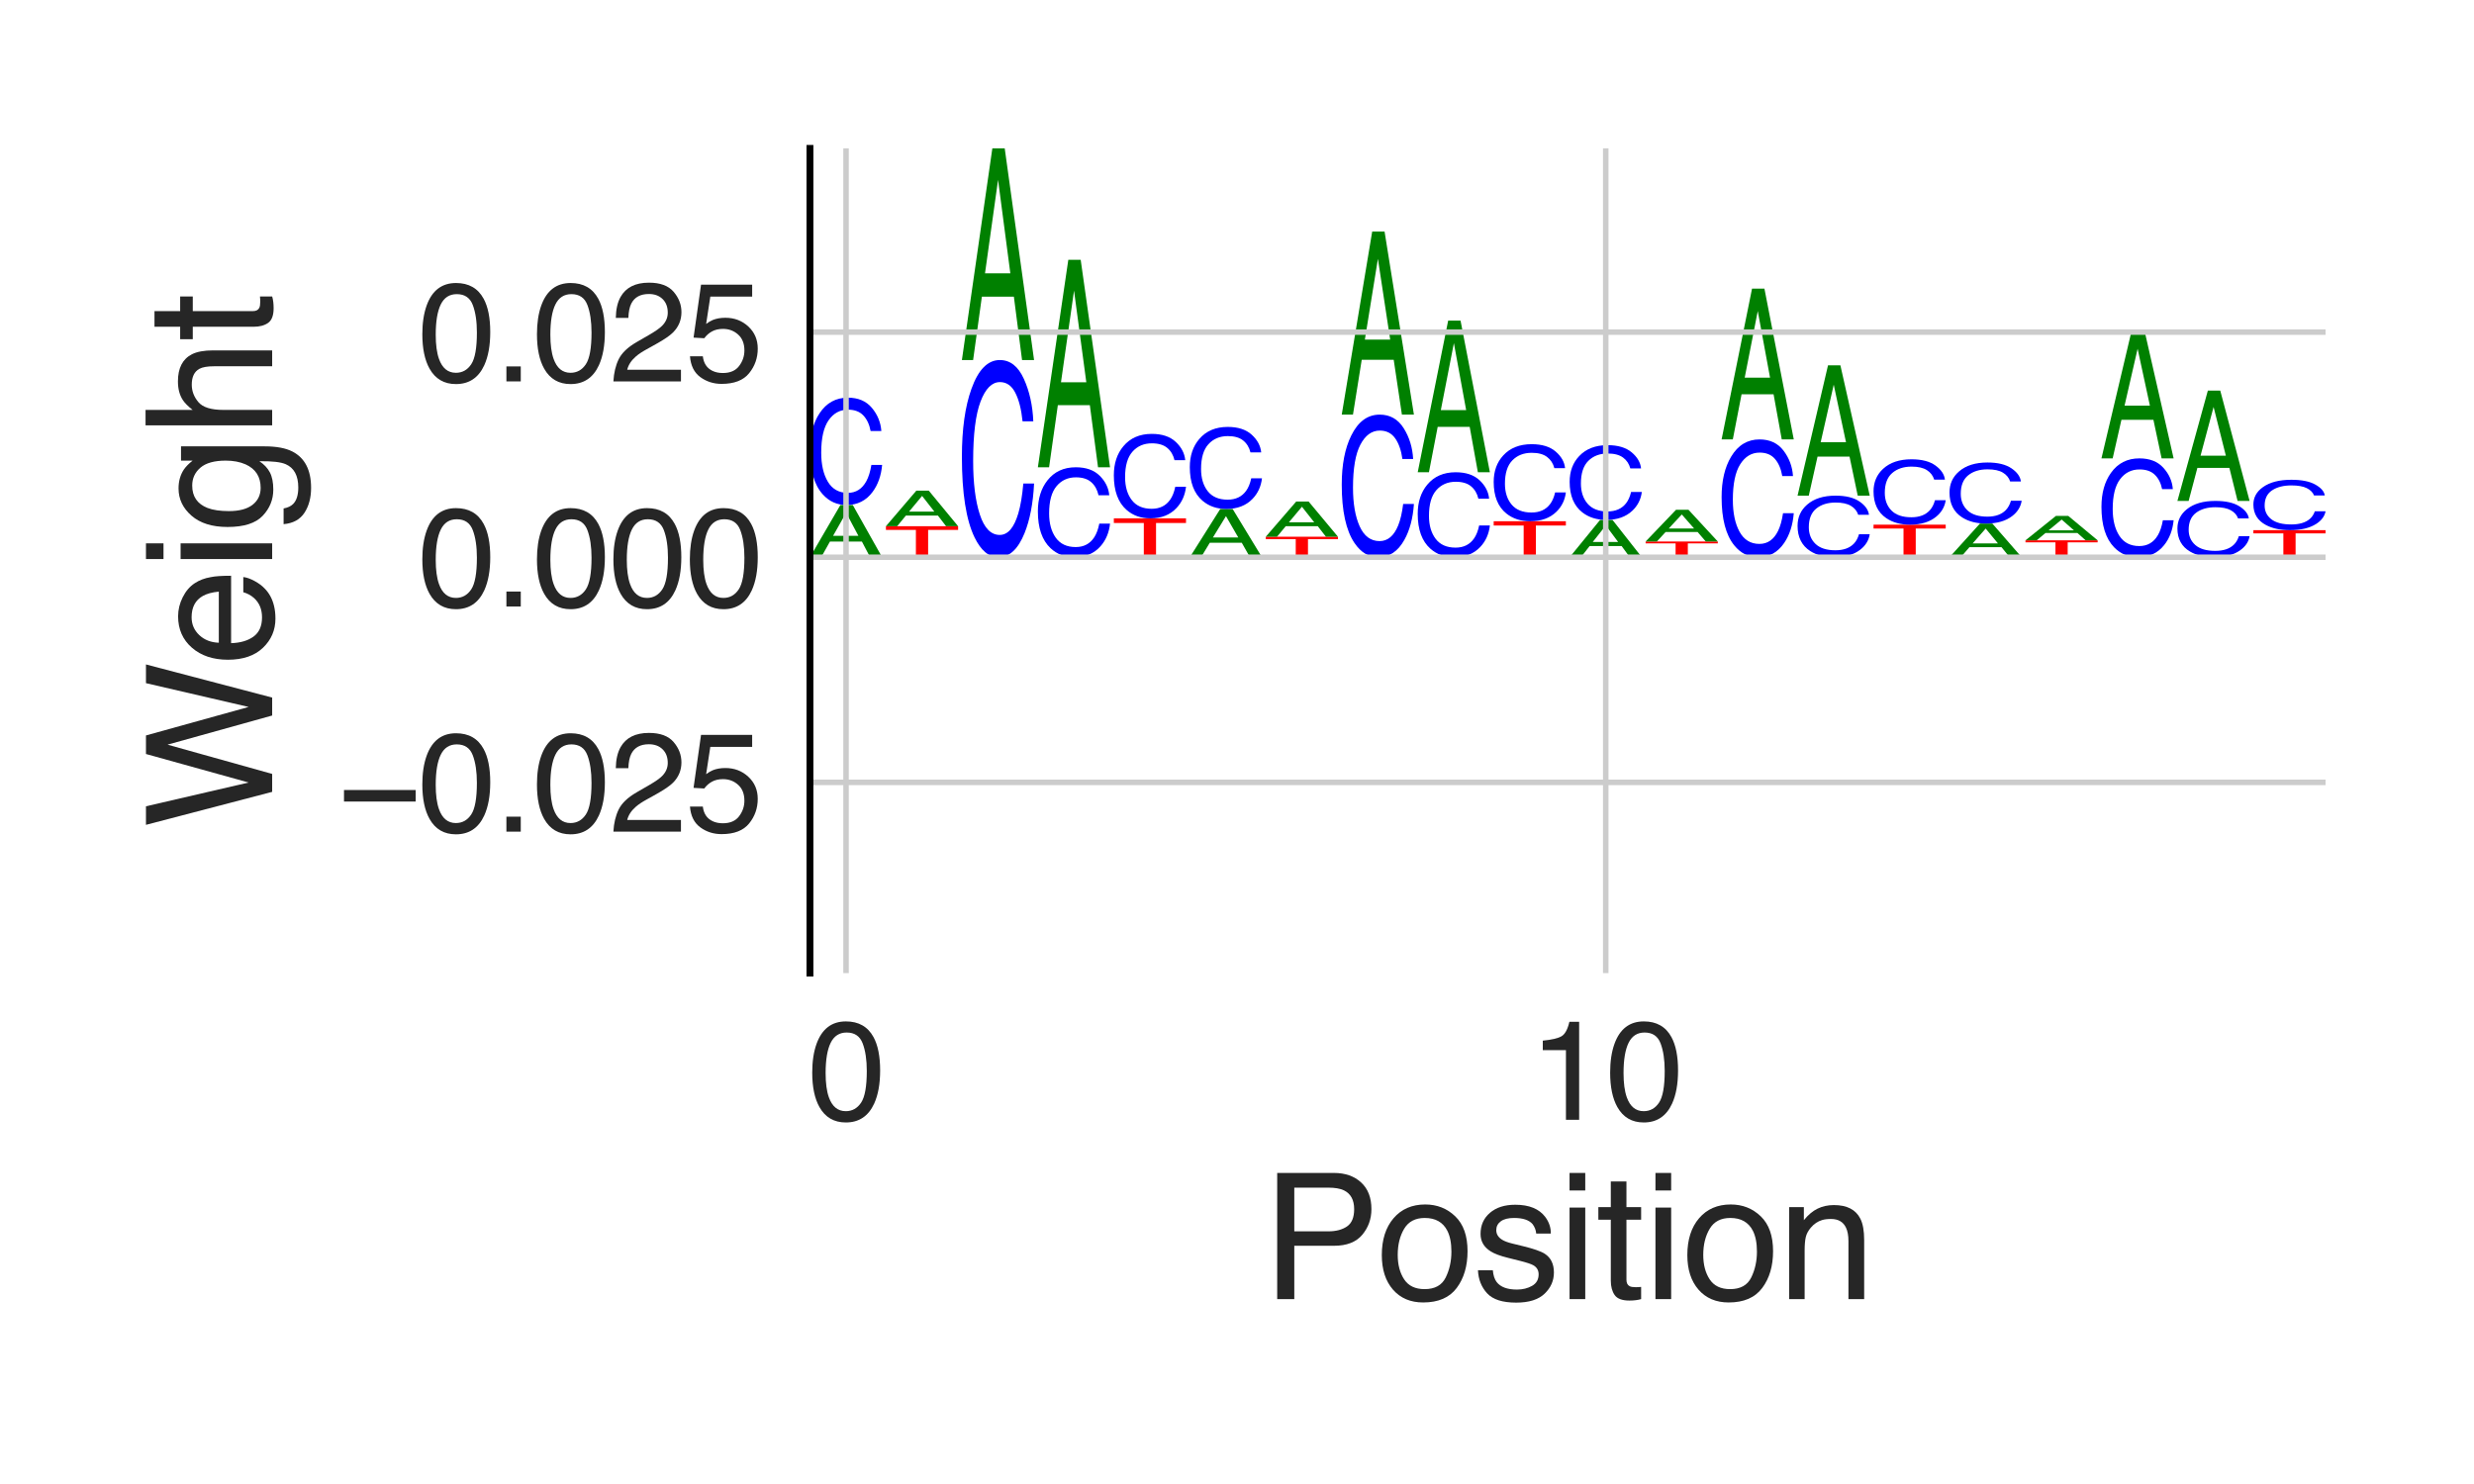 <?xml version="1.0" encoding="utf-8" standalone="no"?>
<!DOCTYPE svg PUBLIC "-//W3C//DTD SVG 1.1//EN"
  "http://www.w3.org/Graphics/SVG/1.1/DTD/svg11.dtd">
<svg height="216pt" version="1.1" viewBox="0 0 360 216" width="360pt" xmlns="http://www.w3.org/2000/svg" xmlns:xlink="http://www.w3.org/1999/xlink">
 <defs>
  <style type="text/css">*{stroke-linecap:butt;stroke-linejoin:round;}</style>
 </defs>
 <g id="figure_1">
  <g id="patch_1">
   <path d="M 0 216 
L 360 216 
L 360 0 
L 0 0 
z
" style="fill:#ffffff;"/>
  </g>
  <g id="axes_1">
   <g id="patch_2">
    <path d="M 117.86 141.64 
L 338.4 141.64 
L 338.4 21.6 
L 117.86 21.6 
z
" style="fill:#ffffff;"/>
   </g>
   <g id="line2d_1">
    <path clip-path="url(#p907229e447)" d="M 117.86 81.107 
L 338.4 81.107 
" style="fill:none;stroke:#000000;stroke-linecap:round;stroke-width:0.5;"/>
   </g>
   <g id="patch_3">
    <path clip-path="url(#p907229e447)" d="M 124.909 77.993 
L 123.122 74.635 
L 121.223 77.993 
L 124.909 77.993 
z
M 122.289 73.506 
L 124.091 73.506 
L 128.362 81.107 
L 126.614 81.107 
L 125.422 78.83 
L 120.767 78.83 
L 119.493 81.107 
L 117.86 81.107 
L 122.289 73.506 
z
M 123.115 73.506 
L 123.115 73.506 
z
" style="fill:#008000;"/>
   </g>
   <g id="patch_4">
    <path clip-path="url(#p907229e447)" d="M 123.382 57.881 
Q 125.631 57.881 126.871 59.367 
Q 128.112 60.851 128.248 62.738 
L 126.686 62.738 
Q 126.42 61.306 125.626 60.469 
Q 124.831 59.629 123.397 59.629 
Q 121.649 59.629 120.573 61.17 
Q 119.498 62.709 119.498 65.889 
Q 119.498 68.497 120.467 70.119 
Q 121.44 71.738 123.366 71.738 
Q 125.138 71.738 126.067 70.032 
Q 126.557 69.133 126.799 67.666 
L 128.362 67.666 
Q 128.153 70.009 126.977 71.596 
Q 125.566 73.506 123.173 73.506 
Q 121.11 73.506 119.707 71.938 
Q 117.86 69.87 117.86 65.546 
Q 117.86 62.266 119.248 60.165 
Q 120.746 57.881 123.382 57.881 
z
M 123.059 57.881 
L 123.059 57.881 
z
" style="fill:#0000ff;"/>
   </g>
   <g id="patch_5">
    <path clip-path="url(#p907229e447)" d="M 139.417 76.591 
L 139.417 77.129 
L 135.055 77.129 
L 135.055 81.107 
L 133.276 81.107 
L 133.276 77.129 
L 128.915 77.129 
L 128.915 76.591 
L 139.417 76.591 
z
" style="fill:#ff0000;"/>
   </g>
   <g id="patch_6">
    <path clip-path="url(#p907229e447)" d="M 135.964 74.469 
L 134.177 72.18 
L 132.278 74.469 
L 135.964 74.469 
z
M 133.344 71.411 
L 135.146 71.411 
L 139.417 76.591 
L 137.668 76.591 
L 136.476 75.04 
L 131.821 75.04 
L 130.547 76.591 
L 128.915 76.591 
L 133.344 71.411 
z
M 134.169 71.411 
L 134.169 71.411 
z
" style="fill:#008000;"/>
   </g>
   <g id="patch_7">
    <path clip-path="url(#p907229e447)" d="M 145.491 52.404 
Q 147.74 52.404 148.98 55.134 
Q 150.221 57.859 150.358 61.326 
L 148.795 61.326 
Q 148.529 58.696 147.735 57.159 
Q 146.94 55.615 145.506 55.615 
Q 143.758 55.615 142.682 58.447 
Q 141.607 61.273 141.607 67.114 
Q 141.607 71.905 142.577 74.885 
Q 143.549 77.86 145.476 77.86 
Q 147.247 77.86 148.176 74.725 
Q 148.666 73.075 148.908 70.379 
L 150.471 70.379 
Q 150.262 74.683 149.086 77.598 
Q 147.675 81.107 145.282 81.107 
Q 143.219 81.107 141.816 78.228 
Q 139.969 74.428 139.969 66.485 
Q 139.969 60.459 141.357 56.601 
Q 142.855 52.404 145.491 52.404 
z
M 145.169 52.404 
L 145.169 52.404 
z
" style="fill:#0000ff;"/>
   </g>
   <g id="patch_8">
    <path clip-path="url(#p907229e447)" d="M 147.018 39.783 
L 145.232 26.176 
L 143.332 39.783 
L 147.018 39.783 
z
M 144.399 21.6 
L 146.201 21.6 
L 150.471 52.404 
L 148.723 52.404 
L 147.531 43.178 
L 142.876 43.178 
L 141.602 52.404 
L 139.969 52.404 
L 144.399 21.6 
z
M 145.224 21.6 
L 145.224 21.6 
z
" style="fill:#008000;"/>
   </g>
   <g id="patch_9">
    <path clip-path="url(#p907229e447)" d="M 156.546 68.013 
Q 158.795 68.013 160.035 69.259 
Q 161.276 70.502 161.412 72.083 
L 159.849 72.083 
Q 159.584 70.884 158.789 70.182 
Q 157.995 69.478 156.561 69.478 
Q 154.813 69.478 153.737 70.77 
Q 152.662 72.059 152.662 74.724 
Q 152.662 76.909 153.631 78.269 
Q 154.604 79.625 156.53 79.625 
Q 158.302 79.625 159.23 78.196 
Q 159.72 77.443 159.963 76.213 
L 161.526 76.213 
Q 161.317 78.177 160.141 79.506 
Q 158.73 81.107 156.337 81.107 
Q 154.274 81.107 152.871 79.793 
Q 151.024 78.06 151.024 74.437 
Q 151.024 71.688 152.411 69.928 
Q 153.91 68.013 156.546 68.013 
z
M 156.223 68.013 
L 156.223 68.013 
z
" style="fill:#0000ff;"/>
   </g>
   <g id="patch_10">
    <path clip-path="url(#p907229e447)" d="M 158.073 55.64 
L 156.286 42.301 
L 154.387 55.64 
L 158.073 55.64 
z
M 155.453 37.815 
L 157.255 37.815 
L 161.526 68.013 
L 159.778 68.013 
L 158.586 58.969 
L 153.931 58.969 
L 152.657 68.013 
L 151.024 68.013 
L 155.453 37.815 
z
M 156.279 37.815 
L 156.279 37.815 
z
" style="fill:#008000;"/>
   </g>
   <g id="patch_11">
    <path clip-path="url(#p907229e447)" d="M 172.58 75.447 
L 172.58 76.122 
L 168.219 76.122 
L 168.219 81.107 
L 166.44 81.107 
L 166.44 76.122 
L 162.079 76.122 
L 162.079 75.447 
L 172.58 75.447 
z
" style="fill:#ff0000;"/>
   </g>
   <g id="patch_12">
    <path clip-path="url(#p907229e447)" d="M 167.6 63.153 
Q 169.849 63.153 171.09 64.322 
Q 172.33 65.489 172.467 66.975 
L 170.904 66.975 
Q 170.638 65.848 169.844 65.189 
Q 169.05 64.528 167.616 64.528 
Q 165.867 64.528 164.792 65.741 
Q 163.716 66.952 163.716 69.454 
Q 163.716 71.506 164.686 72.782 
Q 165.658 74.056 167.585 74.056 
Q 169.357 74.056 170.285 72.714 
Q 170.775 72.007 171.018 70.852 
L 172.58 70.852 
Q 172.372 72.696 171.196 73.945 
Q 169.785 75.447 167.391 75.447 
Q 165.328 75.447 163.925 74.214 
Q 162.079 72.587 162.079 69.184 
Q 162.079 66.603 163.466 64.95 
Q 164.965 63.153 167.6 63.153 
z
M 167.278 63.153 
L 167.278 63.153 
z
" style="fill:#0000ff;"/>
   </g>
   <g id="patch_13">
    <path clip-path="url(#p907229e447)" d="M 180.182 78.228 
L 178.396 75.124 
L 176.496 78.228 
L 180.182 78.228 
z
M 177.563 74.08 
L 179.365 74.08 
L 183.635 81.107 
L 181.887 81.107 
L 180.695 79.002 
L 176.04 79.002 
L 174.766 81.107 
L 173.133 81.107 
L 177.563 74.08 
z
M 178.388 74.08 
L 178.388 74.08 
z
" style="fill:#008000;"/>
   </g>
   <g id="patch_14">
    <path clip-path="url(#p907229e447)" d="M 178.655 62.139 
Q 180.904 62.139 182.144 63.275 
Q 183.385 64.409 183.522 65.851 
L 181.959 65.851 
Q 181.693 64.757 180.899 64.117 
Q 180.104 63.475 178.67 63.475 
Q 176.922 63.475 175.846 64.653 
Q 174.771 65.829 174.771 68.259 
Q 174.771 70.252 175.741 71.492 
Q 176.713 72.729 178.639 72.729 
Q 180.411 72.729 181.34 71.425 
Q 181.83 70.739 182.072 69.618 
L 183.635 69.618 
Q 183.426 71.408 182.25 72.621 
Q 180.839 74.08 178.446 74.08 
Q 176.383 74.08 174.98 72.883 
Q 173.133 71.302 173.133 67.997 
Q 173.133 65.49 174.521 63.885 
Q 176.019 62.139 178.655 62.139 
z
M 178.333 62.139 
L 178.333 62.139 
z
" style="fill:#0000ff;"/>
   </g>
   <g id="patch_15">
    <path clip-path="url(#p907229e447)" d="M 194.69 78.122 
L 194.69 78.478 
L 190.328 78.478 
L 190.328 81.107 
L 188.549 81.107 
L 188.549 78.478 
L 184.188 78.478 
L 184.188 78.122 
L 194.69 78.122 
z
" style="fill:#ff0000;"/>
   </g>
   <g id="patch_16">
    <path clip-path="url(#p907229e447)" d="M 191.237 76.022 
L 189.45 73.757 
L 187.551 76.022 
L 191.237 76.022 
z
M 188.617 72.996 
L 190.419 72.996 
L 194.69 78.122 
L 192.942 78.122 
L 191.75 76.587 
L 187.095 76.587 
L 185.821 78.122 
L 184.188 78.122 
L 188.617 72.996 
z
M 189.443 72.996 
L 189.443 72.996 
z
" style="fill:#008000;"/>
   </g>
   <g id="patch_17">
    <path clip-path="url(#p907229e447)" d="M 200.764 60.349 
Q 203.013 60.349 204.254 62.324 
Q 205.494 64.294 205.631 66.802 
L 204.068 66.802 
Q 203.802 64.9 203.008 63.788 
Q 202.214 62.672 200.78 62.672 
Q 199.031 62.672 197.956 64.719 
Q 196.88 66.763 196.88 70.988 
Q 196.88 74.452 197.85 76.608 
Q 198.822 78.758 200.749 78.758 
Q 202.521 78.758 203.449 76.492 
Q 203.939 75.298 204.181 73.349 
L 205.744 73.349 
Q 205.535 76.462 204.359 78.57 
Q 202.949 81.107 200.555 81.107 
Q 198.492 81.107 197.089 79.025 
Q 195.242 76.277 195.242 70.533 
Q 195.242 66.175 196.63 63.384 
Q 198.128 60.349 200.764 60.349 
z
M 200.442 60.349 
L 200.442 60.349 
z
" style="fill:#0000ff;"/>
   </g>
   <g id="patch_18">
    <path clip-path="url(#p907229e447)" d="M 202.292 49.434 
L 200.505 37.666 
L 198.606 49.434 
L 202.292 49.434 
z
M 199.672 33.709 
L 201.474 33.709 
L 205.744 60.349 
L 203.996 60.349 
L 202.804 52.37 
L 198.149 52.37 
L 196.875 60.349 
L 195.242 60.349 
L 199.672 33.709 
z
M 200.497 33.709 
L 200.497 33.709 
z
" style="fill:#008000;"/>
   </g>
   <g id="patch_19">
    <path clip-path="url(#p907229e447)" d="M 211.819 68.738 
Q 214.068 68.738 215.308 69.915 
Q 216.549 71.089 216.686 72.583 
L 215.123 72.583 
Q 214.857 71.45 214.063 70.787 
Q 213.268 70.122 211.834 70.122 
Q 210.086 70.122 209.01 71.342 
Q 207.935 72.56 207.935 75.077 
Q 207.935 77.142 208.905 78.426 
Q 209.877 79.708 211.803 79.708 
Q 213.575 79.708 214.504 78.357 
Q 214.994 77.646 215.236 76.484 
L 216.799 76.484 
Q 216.59 78.339 215.414 79.595 
Q 214.003 81.107 211.61 81.107 
Q 209.547 81.107 208.144 79.866 
Q 206.297 78.229 206.297 74.806 
Q 206.297 72.21 207.685 70.547 
Q 209.183 68.738 211.819 68.738 
z
M 211.496 68.738 
L 211.496 68.738 
z
" style="fill:#0000ff;"/>
   </g>
   <g id="patch_20">
    <path clip-path="url(#p907229e447)" d="M 213.346 59.694 
L 211.56 49.944 
L 209.66 59.694 
L 213.346 59.694 
z
M 210.727 46.665 
L 212.529 46.665 
L 216.799 68.738 
L 215.051 68.738 
L 213.859 62.127 
L 209.204 62.127 
L 207.93 68.738 
L 206.297 68.738 
L 210.727 46.665 
z
M 211.552 46.665 
L 211.552 46.665 
z
" style="fill:#008000;"/>
   </g>
   <g id="patch_21">
    <path clip-path="url(#p907229e447)" d="M 227.854 75.868 
L 227.854 76.492 
L 223.492 76.492 
L 223.492 81.107 
L 221.713 81.107 
L 221.713 76.492 
L 217.352 76.492 
L 217.352 75.868 
L 227.854 75.868 
z
" style="fill:#ff0000;"/>
   </g>
   <g id="patch_22">
    <path clip-path="url(#p907229e447)" d="M 222.873 64.652 
Q 225.122 64.652 226.363 65.719 
Q 227.603 66.784 227.74 68.138 
L 226.177 68.138 
Q 225.912 67.111 225.117 66.51 
Q 224.323 65.907 222.889 65.907 
Q 221.14 65.907 220.065 67.013 
Q 218.989 68.117 218.989 70.4 
Q 218.989 72.272 219.959 73.437 
Q 220.931 74.599 222.858 74.599 
Q 224.63 74.599 225.558 73.374 
Q 226.048 72.729 226.291 71.676 
L 227.854 71.676 
Q 227.645 73.358 226.469 74.497 
Q 225.058 75.868 222.665 75.868 
Q 220.601 75.868 219.198 74.743 
Q 217.352 73.258 217.352 70.154 
Q 217.352 67.8 218.739 66.292 
Q 220.238 64.652 222.873 64.652 
z
M 222.551 64.652 
L 222.551 64.652 
z
" style="fill:#0000ff;"/>
   </g>
   <g id="patch_23">
    <path clip-path="url(#p907229e447)" d="M 235.455 78.88 
L 233.669 76.48 
L 231.769 78.88 
L 235.455 78.88 
z
M 232.836 75.672 
L 234.638 75.672 
L 238.908 81.107 
L 237.16 81.107 
L 235.968 79.479 
L 231.313 79.479 
L 230.039 81.107 
L 228.406 81.107 
L 232.836 75.672 
z
M 233.661 75.672 
L 233.661 75.672 
z
" style="fill:#008000;"/>
   </g>
   <g id="patch_24">
    <path clip-path="url(#p907229e447)" d="M 233.928 64.793 
Q 236.177 64.793 237.418 65.828 
Q 238.658 66.861 238.795 68.175 
L 237.232 68.175 
Q 236.966 67.178 236.172 66.595 
Q 235.378 66.01 233.944 66.01 
Q 232.195 66.01 231.12 67.083 
Q 230.044 68.154 230.044 70.369 
Q 230.044 72.184 231.014 73.314 
Q 231.986 74.441 233.913 74.441 
Q 235.684 74.441 236.613 73.253 
Q 237.103 72.628 237.345 71.606 
L 238.908 71.606 
Q 238.699 73.238 237.523 74.342 
Q 236.113 75.672 233.719 75.672 
Q 231.656 75.672 230.253 74.581 
Q 228.406 73.141 228.406 70.13 
Q 228.406 67.846 229.794 66.384 
Q 231.292 64.793 233.928 64.793 
z
M 233.606 64.793 
L 233.606 64.793 
z
" style="fill:#0000ff;"/>
   </g>
   <g id="patch_25">
    <path clip-path="url(#p907229e447)" d="M 249.963 78.819 
L 249.963 79.091 
L 245.601 79.091 
L 245.601 81.107 
L 243.822 81.107 
L 243.822 79.091 
L 239.461 79.091 
L 239.461 78.819 
L 249.963 78.819 
z
" style="fill:#ff0000;"/>
   </g>
   <g id="patch_26">
    <path clip-path="url(#p907229e447)" d="M 246.51 76.924 
L 244.723 74.882 
L 242.824 76.924 
L 246.51 76.924 
z
M 243.89 74.195 
L 245.692 74.195 
L 249.963 78.819 
L 248.215 78.819 
L 247.023 77.434 
L 242.368 77.434 
L 241.094 78.819 
L 239.461 78.819 
L 243.89 74.195 
z
M 244.716 74.195 
L 244.716 74.195 
z
" style="fill:#008000;"/>
   </g>
   <g id="patch_27">
    <path clip-path="url(#p907229e447)" d="M 256.037 63.959 
Q 258.286 63.959 259.527 65.591 
Q 260.767 67.219 260.904 69.29 
L 259.341 69.29 
Q 259.076 67.719 258.281 66.8 
Q 257.487 65.878 256.053 65.878 
Q 254.304 65.878 253.229 67.57 
Q 252.153 69.258 252.153 72.748 
Q 252.153 75.61 253.123 77.39 
Q 254.095 79.167 256.022 79.167 
Q 257.794 79.167 258.722 77.294 
Q 259.212 76.308 259.455 74.698 
L 261.018 74.698 
Q 260.809 77.269 259.633 79.011 
Q 258.222 81.107 255.828 81.107 
Q 253.765 81.107 252.362 79.387 
Q 250.516 77.117 250.516 72.372 
Q 250.516 68.772 251.903 66.467 
Q 253.402 63.959 256.037 63.959 
z
M 255.715 63.959 
L 255.715 63.959 
z
" style="fill:#0000ff;"/>
   </g>
   <g id="patch_28">
    <path clip-path="url(#p907229e447)" d="M 257.565 54.966 
L 255.778 45.27 
L 253.879 54.966 
L 257.565 54.966 
z
M 254.945 42.009 
L 256.747 42.009 
L 261.018 63.959 
L 259.269 63.959 
L 258.077 57.385 
L 253.422 57.385 
L 252.148 63.959 
L 250.516 63.959 
L 254.945 42.009 
z
M 255.77 42.009 
L 255.77 42.009 
z
" style="fill:#008000;"/>
   </g>
   <g id="patch_29">
    <path clip-path="url(#p907229e447)" d="M 267.092 72.144 
Q 269.341 72.144 270.581 72.997 
Q 271.822 73.847 271.959 74.93 
L 270.396 74.93 
Q 270.13 74.109 269.336 73.629 
Q 268.541 73.147 267.108 73.147 
Q 265.359 73.147 264.283 74.031 
Q 263.208 74.913 263.208 76.737 
Q 263.208 78.233 264.178 79.164 
Q 265.15 80.093 267.077 80.093 
Q 268.848 80.093 269.777 79.114 
Q 270.267 78.599 270.509 77.757 
L 272.072 77.757 
Q 271.863 79.101 270.687 80.011 
Q 269.276 81.107 266.883 81.107 
Q 264.82 81.107 263.417 80.208 
Q 261.57 79.021 261.57 76.541 
Q 261.57 74.659 262.958 73.454 
Q 264.456 72.144 267.092 72.144 
z
M 266.77 72.144 
L 266.77 72.144 
z
" style="fill:#0000ff;"/>
   </g>
   <g id="patch_30">
    <path clip-path="url(#p907229e447)" d="M 268.619 64.372 
L 266.833 55.992 
L 264.933 64.372 
L 268.619 64.372 
z
M 266 53.174 
L 267.802 53.174 
L 272.072 72.144 
L 270.324 72.144 
L 269.132 66.462 
L 264.477 66.462 
L 263.203 72.144 
L 261.57 72.144 
L 266 53.174 
z
M 266.825 53.174 
L 266.825 53.174 
z
" style="fill:#008000;"/>
   </g>
   <g id="patch_31">
    <path clip-path="url(#p907229e447)" d="M 283.127 76.367 
L 283.127 76.932 
L 278.765 76.932 
L 278.765 81.107 
L 276.986 81.107 
L 276.986 76.932 
L 272.625 76.932 
L 272.625 76.367 
L 283.127 76.367 
z
" style="fill:#ff0000;"/>
   </g>
   <g id="patch_32">
    <path clip-path="url(#p907229e447)" d="M 278.147 66.852 
Q 280.396 66.852 281.636 67.757 
Q 282.877 68.66 283.013 69.81 
L 281.45 69.81 
Q 281.185 68.938 280.39 68.428 
Q 279.596 67.917 278.162 67.917 
Q 276.414 67.917 275.338 68.855 
Q 274.263 69.792 274.263 71.728 
Q 274.263 73.317 275.232 74.304 
Q 276.205 75.29 278.131 75.29 
Q 279.903 75.29 280.831 74.251 
Q 281.321 73.704 281.564 72.811 
L 283.127 72.811 
Q 282.918 74.238 281.742 75.204 
Q 280.331 76.367 277.938 76.367 
Q 275.875 76.367 274.472 75.412 
Q 272.625 74.153 272.625 71.52 
Q 272.625 69.522 274.012 68.243 
Q 275.511 66.852 278.147 66.852 
z
M 277.824 66.852 
L 277.824 66.852 
z
" style="fill:#0000ff;"/>
   </g>
   <g id="patch_33">
    <path clip-path="url(#p907229e447)" d="M 290.729 79.098 
L 288.942 76.932 
L 287.043 79.098 
L 290.729 79.098 
z
M 288.109 76.204 
L 289.911 76.204 
L 294.181 81.107 
L 292.433 81.107 
L 291.241 79.638 
L 286.586 79.638 
L 285.312 81.107 
L 283.68 81.107 
L 288.109 76.204 
z
M 288.934 76.204 
L 288.934 76.204 
z
" style="fill:#008000;"/>
   </g>
   <g id="patch_34">
    <path clip-path="url(#p907229e447)" d="M 289.201 67.318 
Q 291.45 67.318 292.691 68.164 
Q 293.931 69.007 294.068 70.081 
L 292.505 70.081 
Q 292.239 69.267 291.445 68.791 
Q 290.651 68.313 289.217 68.313 
Q 287.468 68.313 286.393 69.189 
Q 285.317 70.064 285.317 71.872 
Q 285.317 73.356 286.287 74.278 
Q 287.259 75.199 289.186 75.199 
Q 290.958 75.199 291.886 74.229 
Q 292.376 73.718 292.619 72.883 
L 294.181 72.883 
Q 293.973 74.216 292.797 75.118 
Q 291.386 76.204 288.992 76.204 
Q 286.929 76.204 285.526 75.313 
Q 283.68 74.137 283.68 71.678 
Q 283.68 69.812 285.067 68.618 
Q 286.566 67.318 289.201 67.318 
z
M 288.879 67.318 
L 288.879 67.318 
z
" style="fill:#0000ff;"/>
   </g>
   <g id="patch_35">
    <path clip-path="url(#p907229e447)" d="M 305.236 78.645 
L 305.236 78.939 
L 300.875 78.939 
L 300.875 81.107 
L 299.096 81.107 
L 299.096 78.939 
L 294.734 78.939 
L 294.734 78.645 
L 305.236 78.645 
z
" style="fill:#ff0000;"/>
   </g>
   <g id="patch_36">
    <path clip-path="url(#p907229e447)" d="M 301.783 77.191 
L 299.997 75.622 
L 298.097 77.191 
L 301.783 77.191 
z
M 299.164 75.095 
L 300.966 75.095 
L 305.236 78.645 
L 303.488 78.645 
L 302.296 77.582 
L 297.641 77.582 
L 296.367 78.645 
L 294.734 78.645 
L 299.164 75.095 
z
M 299.989 75.095 
L 299.989 75.095 
z
" style="fill:#008000;"/>
   </g>
   <g id="patch_37">
    <path clip-path="url(#p907229e447)" d="M 311.311 66.718 
Q 313.56 66.718 314.8 68.087 
Q 316.041 69.453 316.177 71.191 
L 314.614 71.191 
Q 314.349 69.873 313.554 69.102 
Q 312.76 68.328 311.326 68.328 
Q 309.577 68.328 308.502 69.748 
Q 307.427 71.164 307.427 74.093 
Q 307.427 76.494 308.396 77.988 
Q 309.369 79.479 311.295 79.479 
Q 313.067 79.479 313.995 77.908 
Q 314.485 77.08 314.728 75.729 
L 316.291 75.729 
Q 316.082 77.887 314.906 79.348 
Q 313.495 81.107 311.102 81.107 
Q 309.038 81.107 307.635 79.664 
Q 305.789 77.759 305.789 73.777 
Q 305.789 70.757 307.176 68.822 
Q 308.675 66.718 311.311 66.718 
z
M 310.988 66.718 
L 310.988 66.718 
z
" style="fill:#0000ff;"/>
   </g>
   <g id="patch_38">
    <path clip-path="url(#p907229e447)" d="M 312.838 59.039 
L 311.051 50.76 
L 309.152 59.039 
L 312.838 59.039 
z
M 310.218 47.976 
L 312.02 47.976 
L 316.291 66.718 
L 314.543 66.718 
L 313.351 61.105 
L 308.696 61.105 
L 307.422 66.718 
L 305.789 66.718 
L 310.218 47.976 
z
M 311.044 47.976 
L 311.044 47.976 
z
" style="fill:#008000;"/>
   </g>
   <g id="patch_39">
    <path clip-path="url(#p907229e447)" d="M 322.365 72.91 
Q 324.614 72.91 325.855 73.69 
Q 327.095 74.468 327.232 75.458 
L 325.669 75.458 
Q 325.403 74.707 324.609 74.268 
Q 323.815 73.827 322.381 73.827 
Q 320.632 73.827 319.557 74.636 
Q 318.481 75.443 318.481 77.111 
Q 318.481 78.479 319.451 79.33 
Q 320.423 80.18 322.35 80.18 
Q 324.122 80.18 325.05 79.284 
Q 325.54 78.813 325.782 78.043 
L 327.345 78.043 
Q 327.136 79.273 325.96 80.105 
Q 324.55 81.107 322.156 81.107 
Q 320.093 81.107 318.69 80.285 
Q 316.843 79.2 316.843 76.931 
Q 316.843 75.211 318.231 74.109 
Q 319.729 72.91 322.365 72.91 
z
M 322.043 72.91 
L 322.043 72.91 
z
" style="fill:#0000ff;"/>
   </g>
   <g id="patch_40">
    <path clip-path="url(#p907229e447)" d="M 323.893 66.329 
L 322.106 59.234 
L 320.207 66.329 
L 323.893 66.329 
z
M 321.273 56.848 
L 323.075 56.848 
L 327.345 72.91 
L 325.597 72.91 
L 324.405 68.099 
L 319.75 68.099 
L 318.476 72.91 
L 316.843 72.91 
L 321.273 56.848 
z
M 322.098 56.848 
L 322.098 56.848 
z
" style="fill:#008000;"/>
   </g>
   <g id="patch_41">
    <path clip-path="url(#p907229e447)" d="M 338.4 77.165 
L 338.4 77.635 
L 334.039 77.635 
L 334.039 81.107 
L 332.26 81.107 
L 332.26 77.635 
L 327.898 77.635 
L 327.898 77.165 
L 338.4 77.165 
z
" style="fill:#ff0000;"/>
   </g>
   <g id="patch_42">
    <path clip-path="url(#p907229e447)" d="M 333.42 69.832 
Q 335.669 69.832 336.909 70.53 
Q 338.15 71.226 338.287 72.112 
L 336.724 72.112 
Q 336.458 71.44 335.664 71.047 
Q 334.869 70.653 333.435 70.653 
Q 331.687 70.653 330.611 71.376 
Q 329.536 72.098 329.536 73.59 
Q 329.536 74.814 330.506 75.576 
Q 331.478 76.335 333.404 76.335 
Q 335.176 76.335 336.105 75.535 
Q 336.595 75.113 336.837 74.424 
L 338.4 74.424 
Q 338.191 75.524 337.015 76.269 
Q 335.604 77.165 333.211 77.165 
Q 331.148 77.165 329.745 76.429 
Q 327.898 75.459 327.898 73.43 
Q 327.898 71.89 329.286 70.905 
Q 330.784 69.832 333.42 69.832 
z
M 333.097 69.832 
L 333.097 69.832 
z
" style="fill:#0000ff;"/>
   </g>
   <g id="patch_43">
    <path clip-path="url(#p907229e447)" d="M 123.276 92.261 
Q 124.896 92.261 126.078 91.683 
Q 127.791 90.855 128.174 88.777 
L 126.634 88.777 
Q 126.351 89.938 125.467 90.469 
Q 124.583 91 123.236 91 
Q 121.641 91 120.549 89.894 
Q 119.458 88.791 119.458 86.604 
Q 119.458 84.715 120.357 83.529 
Q 121.258 82.342 123.291 82.342 
Q 124.849 82.342 125.87 83.173 
Q 126.892 84.007 126.915 85.87 
L 123.316 85.87 
L 123.316 87.059 
L 128.362 87.059 
L 128.362 81.389 
L 127.36 81.389 
L 126.985 82.753 
Q 126.196 81.952 125.585 81.64 
Q 124.558 81.107 122.978 81.107 
Q 120.937 81.107 119.465 82.326 
Q 117.86 83.857 117.86 86.526 
Q 117.86 89.188 119.425 90.76 
Q 120.912 92.261 123.276 92.261 
z
M 123.018 92.277 
L 123.018 92.277 
z
" style="fill:none;opacity:0;"/>
   </g>
   <g id="patch_44">
    <path clip-path="url(#p907229e447)" d="M 128.362 104.485 
L 128.362 103.031 
L 124 103.031 
L 124 92.277 
L 122.221 92.277 
L 122.221 103.031 
L 117.86 103.031 
L 117.86 104.485 
L 128.362 104.485 
z
" style="fill:none;opacity:0;"/>
   </g>
   <g id="patch_45">
    <path clip-path="url(#p907229e447)" d="M 134.436 81.532 
Q 136.685 81.532 137.926 81.491 
Q 139.166 81.451 139.303 81.4 
L 137.74 81.4 
Q 137.475 81.439 136.68 81.461 
Q 135.886 81.484 134.452 81.484 
Q 132.703 81.484 131.628 81.442 
Q 130.552 81.4 130.552 81.314 
Q 130.552 81.243 131.522 81.199 
Q 132.494 81.155 134.421 81.155 
Q 136.193 81.155 137.121 81.201 
Q 137.611 81.226 137.854 81.266 
L 139.417 81.266 
Q 139.208 81.202 138.032 81.159 
Q 136.621 81.107 134.227 81.107 
Q 132.164 81.107 130.761 81.149 
Q 128.915 81.206 128.915 81.323 
Q 128.915 81.413 130.302 81.47 
Q 131.801 81.532 134.436 81.532 
z
M 134.114 81.532 
L 134.114 81.532 
z
" style="fill:none;opacity:0;"/>
   </g>
   <g id="patch_46">
    <path clip-path="url(#p907229e447)" d="M 134.331 90.825 
Q 135.951 90.825 137.133 90.344 
Q 138.846 89.654 139.229 87.922 
L 137.689 87.922 
Q 137.406 88.89 136.522 89.332 
Q 135.638 89.775 134.291 89.775 
Q 132.696 89.775 131.604 88.853 
Q 130.512 87.934 130.512 86.112 
Q 130.512 84.539 131.411 83.55 
Q 132.313 82.561 134.346 82.561 
Q 135.903 82.561 136.925 83.253 
Q 137.947 83.948 137.969 85.5 
L 134.371 85.5 
L 134.371 86.491 
L 139.417 86.491 
L 139.417 81.766 
L 138.415 81.766 
L 138.039 82.903 
Q 137.251 82.236 136.64 81.976 
Q 135.613 81.532 134.033 81.532 
Q 131.992 81.532 130.52 82.548 
Q 128.915 83.823 128.915 86.047 
Q 128.915 88.265 130.48 89.575 
Q 131.967 90.825 134.331 90.825 
z
M 134.073 90.839 
L 134.073 90.839 
z
" style="fill:none;opacity:0;"/>
   </g>
   <g id="patch_47">
    <path clip-path="url(#p907229e447)" d="M 145.385 99.487 
Q 147.006 99.487 148.188 98.535 
Q 149.9 97.17 150.283 93.746 
L 148.743 93.746 
Q 148.46 95.659 147.577 96.534 
Q 146.693 97.409 145.345 97.409 
Q 143.75 97.409 142.659 95.587 
Q 141.567 93.768 141.567 90.165 
Q 141.567 87.053 142.466 85.098 
Q 143.367 83.142 145.401 83.142 
Q 146.958 83.142 147.98 84.512 
Q 149.001 85.885 149.024 88.956 
L 145.426 88.956 
L 145.426 90.915 
L 150.471 90.915 
L 150.471 81.571 
L 149.47 81.571 
L 149.094 83.819 
Q 148.305 82.499 147.694 81.986 
Q 146.668 81.107 145.088 81.107 
Q 143.047 81.107 141.574 83.116 
Q 139.969 85.638 139.969 90.036 
Q 139.969 94.423 141.534 97.014 
Q 143.022 99.487 145.385 99.487 
z
M 145.128 99.513 
L 145.128 99.513 
z
" style="fill:none;opacity:0;"/>
   </g>
   <g id="patch_48">
    <path clip-path="url(#p907229e447)" d="M 150.471 141.64 
L 150.471 136.621 
L 146.11 136.621 
L 146.11 99.513 
L 144.331 99.513 
L 144.331 136.621 
L 139.969 136.621 
L 139.969 141.64 
L 150.471 141.64 
z
" style="fill:none;opacity:0;"/>
   </g>
   <g id="patch_49">
    <path clip-path="url(#p907229e447)" d="M 156.44 124.966 
Q 158.06 124.966 159.242 123.214 
Q 160.955 120.698 161.338 114.391 
L 159.798 114.391 
Q 159.515 117.916 158.631 119.528 
Q 157.747 121.14 156.4 121.14 
Q 154.805 121.14 153.713 117.783 
Q 152.621 114.433 152.621 107.796 
Q 152.621 102.063 153.52 98.461 
Q 154.422 94.859 156.455 94.859 
Q 158.013 94.859 159.034 97.382 
Q 160.056 99.912 160.078 105.567 
L 156.48 105.567 
L 156.48 109.176 
L 161.526 109.176 
L 161.526 91.964 
L 160.524 91.964 
L 160.149 96.106 
Q 159.36 93.674 158.749 92.728 
Q 157.722 91.109 156.142 91.109 
Q 154.101 91.109 152.629 94.81 
Q 151.024 99.456 151.024 107.558 
Q 151.024 115.638 152.589 120.411 
Q 154.076 124.966 156.44 124.966 
z
M 156.182 125.015 
L 156.182 125.015 
z
" style="fill:none;opacity:0;"/>
   </g>
   <g id="patch_50">
    <path clip-path="url(#p907229e447)" d="M 161.526 91.109 
L 161.526 89.918 
L 157.164 89.918 
L 157.164 81.107 
L 155.385 81.107 
L 155.385 89.918 
L 151.024 89.918 
L 151.024 91.109 
L 161.526 91.109 
z
" style="fill:none;opacity:0;"/>
   </g>
   <g id="patch_51">
    <path clip-path="url(#p907229e447)" d="M 169.128 81.933 
L 167.341 82.824 
L 165.442 81.933 
L 169.128 81.933 
z
M 166.508 83.124 
L 168.31 83.124 
L 172.58 81.107 
L 170.832 81.107 
L 169.64 81.711 
L 164.985 81.711 
L 163.711 81.107 
L 162.079 81.107 
L 166.508 83.124 
z
M 167.333 83.124 
L 167.333 83.124 
z
" style="fill:none;opacity:0;"/>
   </g>
   <g id="patch_52">
    <path clip-path="url(#p907229e447)" d="M 167.495 99.155 
Q 169.115 99.155 170.297 98.326 
Q 172.01 97.134 172.393 94.148 
L 170.853 94.148 
Q 170.57 95.817 169.686 96.58 
Q 168.802 97.344 167.455 97.344 
Q 165.86 97.344 164.768 95.754 
Q 163.676 94.168 163.676 91.025 
Q 163.676 88.31 164.575 86.605 
Q 165.477 84.899 167.51 84.899 
Q 169.067 84.899 170.089 86.094 
Q 171.111 87.292 171.133 89.97 
L 167.535 89.97 
L 167.535 91.679 
L 172.58 91.679 
L 172.58 83.528 
L 171.579 83.528 
L 171.203 85.49 
Q 170.414 84.338 169.803 83.89 
Q 168.777 83.124 167.197 83.124 
Q 165.156 83.124 163.684 84.876 
Q 162.079 87.076 162.079 90.912 
Q 162.079 94.738 163.644 96.998 
Q 165.131 99.155 167.495 99.155 
z
M 167.237 99.179 
L 167.237 99.179 
z
" style="fill:none;opacity:0;"/>
   </g>
   <g id="patch_53">
    <path clip-path="url(#p907229e447)" d="M 178.549 88.686 
Q 180.17 88.686 181.351 88.293 
Q 183.064 87.73 183.447 86.318 
L 181.907 86.318 
Q 181.624 87.107 180.74 87.468 
Q 179.857 87.829 178.509 87.829 
Q 176.914 87.829 175.823 87.078 
Q 174.731 86.328 174.731 84.842 
Q 174.731 83.559 175.63 82.752 
Q 176.531 81.946 178.564 81.946 
Q 180.122 81.946 181.144 82.511 
Q 182.165 83.077 182.188 84.343 
L 178.589 84.343 
L 178.589 85.151 
L 183.635 85.151 
L 183.635 81.298 
L 182.633 81.298 
L 182.258 82.225 
Q 181.469 81.681 180.858 81.469 
Q 179.831 81.107 178.251 81.107 
Q 176.211 81.107 174.738 81.935 
Q 173.133 82.975 173.133 84.789 
Q 173.133 86.598 174.698 87.666 
Q 176.186 88.686 178.549 88.686 
z
M 178.291 88.697 
L 178.291 88.697 
z
" style="fill:none;opacity:0;"/>
   </g>
   <g id="patch_54">
    <path clip-path="url(#p907229e447)" d="M 183.635 100.176 
L 183.635 98.808 
L 179.274 98.808 
L 179.274 88.697 
L 177.495 88.697 
L 177.495 98.808 
L 173.133 98.808 
L 173.133 100.176 
L 183.635 100.176 
z
" style="fill:none;opacity:0;"/>
   </g>
   <g id="patch_55">
    <path clip-path="url(#p907229e447)" d="M 189.71 81.255 
Q 191.959 81.255 193.199 81.241 
Q 194.44 81.226 194.576 81.209 
L 193.013 81.209 
Q 192.748 81.222 191.953 81.23 
Q 191.159 81.238 189.725 81.238 
Q 187.976 81.238 186.901 81.223 
Q 185.826 81.209 185.826 81.179 
Q 185.826 81.154 186.795 81.139 
Q 187.768 81.124 189.694 81.124 
Q 191.466 81.124 192.394 81.14 
Q 192.884 81.148 193.127 81.162 
L 194.69 81.162 
Q 194.481 81.14 193.305 81.125 
Q 191.894 81.107 189.501 81.107 
Q 187.437 81.107 186.034 81.122 
Q 184.188 81.141 184.188 81.182 
Q 184.188 81.213 185.575 81.233 
Q 187.074 81.255 189.71 81.255 
z
M 189.387 81.255 
L 189.387 81.255 
z
" style="fill:none;opacity:0;"/>
   </g>
   <g id="patch_56">
    <path clip-path="url(#p907229e447)" d="M 189.604 89.232 
Q 191.224 89.232 192.406 88.82 
Q 194.119 88.227 194.502 86.74 
L 192.962 86.74 
Q 192.679 87.571 191.795 87.951 
Q 190.911 88.331 189.564 88.331 
Q 187.969 88.331 186.877 87.54 
Q 185.785 86.75 185.785 85.187 
Q 185.785 83.836 186.684 82.987 
Q 187.586 82.138 189.619 82.138 
Q 191.177 82.138 192.198 82.733 
Q 193.22 83.329 193.242 84.661 
L 189.644 84.661 
L 189.644 85.512 
L 194.69 85.512 
L 194.69 81.456 
L 193.688 81.456 
L 193.313 82.432 
Q 192.524 81.859 191.913 81.636 
Q 190.886 81.255 189.306 81.255 
Q 187.265 81.255 185.793 82.126 
Q 184.188 83.221 184.188 85.13 
Q 184.188 87.034 185.753 88.159 
Q 187.24 89.232 189.604 89.232 
z
M 189.346 89.244 
L 189.346 89.244 
z
" style="fill:none;opacity:0;"/>
   </g>
   <g id="patch_57">
    <path clip-path="url(#p907229e447)" d="M 200.659 96.226 
Q 202.279 96.226 203.461 95.444 
Q 205.173 94.32 205.557 91.504 
L 204.017 91.504 
Q 203.734 93.078 202.85 93.798 
Q 201.966 94.518 200.619 94.518 
Q 199.024 94.518 197.932 93.018 
Q 196.84 91.522 196.84 88.559 
Q 196.84 85.999 197.739 84.39 
Q 198.64 82.781 200.674 82.781 
Q 202.231 82.781 203.253 83.908 
Q 204.274 85.038 204.297 87.563 
L 200.699 87.563 
L 200.699 89.175 
L 205.744 89.175 
L 205.744 81.489 
L 204.743 81.489 
L 204.367 83.338 
Q 203.578 82.252 202.967 81.83 
Q 201.941 81.107 200.361 81.107 
Q 198.32 81.107 196.848 82.759 
Q 195.242 84.834 195.242 88.452 
Q 195.242 92.061 196.807 94.192 
Q 198.295 96.226 200.659 96.226 
z
M 200.401 96.248 
L 200.401 96.248 
z
" style="fill:none;opacity:0;"/>
   </g>
   <g id="patch_58">
    <path clip-path="url(#p907229e447)" d="M 205.744 129.153 
L 205.744 125.232 
L 201.383 125.232 
L 201.383 96.248 
L 199.604 96.248 
L 199.604 125.232 
L 195.242 125.232 
L 195.242 129.153 
L 205.744 129.153 
z
" style="fill:none;opacity:0;"/>
   </g>
   <g id="patch_59">
    <path clip-path="url(#p907229e447)" d="M 211.713 115.893 
Q 213.333 115.893 214.515 114.468 
Q 216.228 112.422 216.611 107.292 
L 215.071 107.292 
Q 214.788 110.159 213.904 111.47 
Q 213.02 112.781 211.673 112.781 
Q 210.078 112.781 208.986 110.051 
Q 207.895 107.326 207.895 101.928 
Q 207.895 97.265 208.794 94.336 
Q 209.695 91.406 211.728 91.406 
Q 213.286 91.406 214.307 93.458 
Q 215.329 95.516 215.352 100.115 
L 211.753 100.115 
L 211.753 103.051 
L 216.799 103.051 
L 216.799 89.052 
L 215.797 89.052 
L 215.422 92.42 
Q 214.633 90.443 214.022 89.673 
Q 212.995 88.356 211.415 88.356 
Q 209.375 88.356 207.902 91.366 
Q 206.297 95.145 206.297 101.734 
Q 206.297 108.306 207.862 112.188 
Q 209.35 115.893 211.713 115.893 
z
M 211.455 115.933 
L 211.455 115.933 
z
" style="fill:none;opacity:0;"/>
   </g>
   <g id="patch_60">
    <path clip-path="url(#p907229e447)" d="M 216.799 88.356 
L 216.799 87.493 
L 212.438 87.493 
L 212.438 81.107 
L 210.659 81.107 
L 210.659 87.493 
L 206.297 87.493 
L 206.297 88.356 
L 216.799 88.356 
z
" style="fill:none;opacity:0;"/>
   </g>
   <g id="patch_61">
    <path clip-path="url(#p907229e447)" d="M 224.401 82.273 
L 222.614 83.531 
L 220.715 82.273 
L 224.401 82.273 
z
M 221.781 83.953 
L 223.583 83.953 
L 227.854 81.107 
L 226.105 81.107 
L 224.914 81.959 
L 220.259 81.959 
L 218.985 81.107 
L 217.352 81.107 
L 221.781 83.953 
z
M 222.607 83.953 
L 222.607 83.953 
z
" style="fill:none;opacity:0;"/>
   </g>
   <g id="patch_62">
    <path clip-path="url(#p907229e447)" d="M 222.768 97.635 
Q 224.388 97.635 225.57 96.927 
Q 227.283 95.91 227.666 93.361 
L 226.126 93.361 
Q 225.843 94.786 224.959 95.437 
Q 224.075 96.088 222.728 96.088 
Q 221.133 96.088 220.041 94.732 
Q 218.949 93.378 218.949 90.696 
Q 218.949 88.38 219.848 86.924 
Q 220.75 85.468 222.783 85.468 
Q 224.34 85.468 225.362 86.488 
Q 226.384 87.51 226.406 89.796 
L 222.808 89.796 
L 222.808 91.254 
L 227.854 91.254 
L 227.854 84.299 
L 226.852 84.299 
L 226.476 85.973 
Q 225.688 84.99 225.077 84.608 
Q 224.05 83.953 222.47 83.953 
Q 220.429 83.953 218.957 85.449 
Q 217.352 87.326 217.352 90.6 
Q 217.352 93.865 218.917 95.794 
Q 220.404 97.635 222.768 97.635 
z
M 222.51 97.654 
L 222.51 97.654 
z
" style="fill:none;opacity:0;"/>
   </g>
   <g id="patch_63">
    <path clip-path="url(#p907229e447)" d="M 233.823 87.643 
Q 235.443 87.643 236.625 87.305 
Q 238.337 86.819 238.72 85.602 
L 237.18 85.602 
Q 236.898 86.282 236.014 86.594 
Q 235.13 86.905 233.783 86.905 
Q 232.187 86.905 231.096 86.257 
Q 230.004 85.61 230.004 84.328 
Q 230.004 83.222 230.903 82.526 
Q 231.804 81.831 233.838 81.831 
Q 235.395 81.831 236.417 82.318 
Q 237.438 82.806 237.461 83.898 
L 233.863 83.898 
L 233.863 84.595 
L 238.908 84.595 
L 238.908 81.272 
L 237.907 81.272 
L 237.531 82.072 
Q 236.742 81.602 236.131 81.419 
Q 235.105 81.107 233.525 81.107 
Q 231.484 81.107 230.011 81.821 
Q 228.406 82.718 228.406 84.282 
Q 228.406 85.843 229.971 86.764 
Q 231.459 87.643 233.823 87.643 
z
M 233.565 87.653 
L 233.565 87.653 
z
" style="fill:none;opacity:0;"/>
   </g>
   <g id="patch_64">
    <path clip-path="url(#p907229e447)" d="M 238.908 97.497 
L 238.908 96.324 
L 234.547 96.324 
L 234.547 87.653 
L 232.768 87.653 
L 232.768 96.324 
L 228.406 96.324 
L 228.406 97.497 
L 238.908 97.497 
z
" style="fill:none;opacity:0;"/>
   </g>
   <g id="patch_65">
    <path clip-path="url(#p907229e447)" d="M 244.983 81.294 
Q 247.232 81.294 248.472 81.276 
Q 249.713 81.258 249.849 81.235 
L 248.287 81.235 
Q 248.021 81.253 247.227 81.263 
Q 246.432 81.273 244.998 81.273 
Q 243.25 81.273 242.174 81.254 
Q 241.099 81.236 241.099 81.198 
Q 241.099 81.167 242.068 81.147 
Q 243.041 81.128 244.967 81.128 
Q 246.739 81.128 247.668 81.148 
Q 248.158 81.159 248.4 81.177 
L 249.963 81.177 
Q 249.754 81.149 248.578 81.13 
Q 247.167 81.107 244.774 81.107 
Q 242.711 81.107 241.308 81.126 
Q 239.461 81.15 239.461 81.202 
Q 239.461 81.241 240.849 81.266 
Q 242.347 81.294 244.983 81.294 
z
M 244.66 81.294 
L 244.66 81.294 
z
" style="fill:none;opacity:0;"/>
   </g>
   <g id="patch_66">
    <path clip-path="url(#p907229e447)" d="M 244.877 88.028 
Q 246.497 88.028 247.679 87.679 
Q 249.392 87.179 249.775 85.924 
L 248.235 85.924 
Q 247.952 86.625 247.068 86.946 
Q 246.184 87.267 244.837 87.267 
Q 243.242 87.267 242.15 86.599 
Q 241.059 85.933 241.059 84.613 
Q 241.059 83.472 241.958 82.756 
Q 242.859 82.039 244.892 82.039 
Q 246.45 82.039 247.471 82.541 
Q 248.493 83.044 248.516 84.169 
L 244.917 84.169 
L 244.917 84.887 
L 249.963 84.887 
L 249.963 81.464 
L 248.961 81.464 
L 248.586 82.287 
Q 247.797 81.804 247.186 81.616 
Q 246.159 81.294 244.579 81.294 
Q 242.538 81.294 241.066 82.03 
Q 239.461 82.954 239.461 84.565 
Q 239.461 86.172 241.026 87.122 
Q 242.513 88.028 244.877 88.028 
z
M 244.619 88.038 
L 244.619 88.038 
z
" style="fill:none;opacity:0;"/>
   </g>
   <g id="patch_67">
    <path clip-path="url(#p907229e447)" d="M 255.932 93.356 
Q 257.552 93.356 258.734 92.722 
Q 260.447 91.812 260.83 89.53 
L 259.29 89.53 
Q 259.007 90.805 258.123 91.389 
Q 257.239 91.972 255.892 91.972 
Q 254.297 91.972 253.205 90.757 
Q 252.113 89.545 252.113 87.144 
Q 252.113 85.07 253.012 83.767 
Q 253.914 82.463 255.947 82.463 
Q 257.504 82.463 258.526 83.376 
Q 259.548 84.292 259.57 86.338 
L 255.972 86.338 
L 255.972 87.644 
L 261.018 87.644 
L 261.018 81.416 
L 260.016 81.416 
L 259.64 82.915 
Q 258.852 82.035 258.241 81.693 
Q 257.214 81.107 255.634 81.107 
Q 253.593 81.107 252.121 82.446 
Q 250.516 84.127 250.516 87.058 
Q 250.516 89.981 252.081 91.708 
Q 253.568 93.356 255.932 93.356 
z
M 255.674 93.374 
L 255.674 93.374 
z
" style="fill:none;opacity:0;"/>
   </g>
   <g id="patch_68">
    <path clip-path="url(#p907229e447)" d="M 261.018 120.646 
L 261.018 117.396 
L 256.656 117.396 
L 256.656 93.374 
L 254.877 93.374 
L 254.877 117.396 
L 250.516 117.396 
L 250.516 120.646 
L 261.018 120.646 
z
" style="fill:none;opacity:0;"/>
   </g>
   <g id="patch_69">
    <path clip-path="url(#p907229e447)" d="M 266.986 109.257 
Q 268.607 109.257 269.789 108.164 
Q 271.501 106.596 271.884 102.663 
L 270.344 102.663 
Q 270.061 104.861 269.178 105.866 
Q 268.294 106.871 266.946 106.871 
Q 265.351 106.871 264.26 104.778 
Q 263.168 102.689 263.168 98.551 
Q 263.168 94.977 264.067 92.731 
Q 264.968 90.485 267.002 90.485 
Q 268.559 90.485 269.581 92.058 
Q 270.602 93.636 270.625 97.162 
L 267.027 97.162 
L 267.027 99.412 
L 272.072 99.412 
L 272.072 88.681 
L 271.071 88.681 
L 270.695 91.263 
Q 269.906 89.747 269.295 89.157 
Q 268.269 88.147 266.689 88.147 
Q 264.648 88.147 263.175 90.455 
Q 261.57 93.352 261.57 98.403 
Q 261.57 103.441 263.135 106.417 
Q 264.623 109.257 266.986 109.257 
z
M 266.729 109.287 
L 266.729 109.287 
z
" style="fill:none;opacity:0;"/>
   </g>
   <g id="patch_70">
    <path clip-path="url(#p907229e447)" d="M 272.072 88.147 
L 272.072 87.309 
L 267.711 87.309 
L 267.711 81.107 
L 265.932 81.107 
L 265.932 87.309 
L 261.57 87.309 
L 261.57 88.147 
L 272.072 88.147 
z
" style="fill:none;opacity:0;"/>
   </g>
   <g id="patch_71">
    <path clip-path="url(#p907229e447)" d="M 279.674 82.197 
L 277.887 83.372 
L 275.988 82.197 
L 279.674 82.197 
z
M 277.054 83.767 
L 278.856 83.767 
L 283.127 81.107 
L 281.379 81.107 
L 280.187 81.903 
L 275.532 81.903 
L 274.258 81.107 
L 272.625 81.107 
L 277.054 83.767 
z
M 277.88 83.767 
L 277.88 83.767 
z
" style="fill:none;opacity:0;"/>
   </g>
   <g id="patch_72">
    <path clip-path="url(#p907229e447)" d="M 278.041 95.413 
Q 279.661 95.413 280.843 94.81 
Q 282.556 93.944 282.939 91.775 
L 281.399 91.775 
Q 281.116 92.987 280.232 93.542 
Q 279.348 94.096 278.001 94.096 
Q 276.406 94.096 275.314 92.942 
Q 274.222 91.789 274.222 89.506 
Q 274.222 87.535 275.121 86.295 
Q 276.023 85.056 278.056 85.056 
Q 279.614 85.056 280.635 85.924 
Q 281.657 86.794 281.679 88.74 
L 278.081 88.74 
L 278.081 89.981 
L 283.127 89.981 
L 283.127 84.061 
L 282.125 84.061 
L 281.75 85.486 
Q 280.961 84.649 280.35 84.324 
Q 279.323 83.767 277.743 83.767 
Q 275.702 83.767 274.23 85.04 
Q 272.625 86.638 272.625 89.425 
Q 272.625 92.204 274.19 93.846 
Q 275.677 95.413 278.041 95.413 
z
M 277.783 95.429 
L 277.783 95.429 
z
" style="fill:none;opacity:0;"/>
   </g>
   <g id="patch_73">
    <path clip-path="url(#p907229e447)" d="M 289.096 86.887 
Q 290.716 86.887 291.898 86.588 
Q 293.611 86.158 293.994 85.082 
L 292.454 85.082 
Q 292.171 85.683 291.287 85.959 
Q 290.403 86.234 289.056 86.234 
Q 287.461 86.234 286.369 85.661 
Q 285.277 85.089 285.277 83.956 
Q 285.277 82.977 286.176 82.362 
Q 287.078 81.747 289.111 81.747 
Q 290.668 81.747 291.69 82.178 
Q 292.712 82.61 292.734 83.575 
L 289.136 83.575 
L 289.136 84.191 
L 294.181 84.191 
L 294.181 81.253 
L 293.18 81.253 
L 292.804 81.96 
Q 292.015 81.545 291.404 81.383 
Q 290.378 81.107 288.798 81.107 
Q 286.757 81.107 285.285 81.739 
Q 283.68 82.532 283.68 83.915 
Q 283.68 85.294 285.245 86.109 
Q 286.732 86.887 289.096 86.887 
z
M 288.838 86.895 
L 288.838 86.895 
z
" style="fill:none;opacity:0;"/>
   </g>
   <g id="patch_74">
    <path clip-path="url(#p907229e447)" d="M 294.181 94.948 
L 294.181 93.989 
L 289.82 93.989 
L 289.82 86.895 
L 288.041 86.895 
L 288.041 93.989 
L 283.68 93.989 
L 283.68 94.948 
L 294.181 94.948 
z
" style="fill:none;opacity:0;"/>
   </g>
   <g id="patch_75">
    <path clip-path="url(#p907229e447)" d="M 300.256 81.258 
Q 302.505 81.258 303.745 81.244 
Q 304.986 81.23 305.123 81.211 
L 303.56 81.211 
Q 303.294 81.225 302.5 81.233 
Q 301.705 81.241 300.271 81.241 
Q 298.523 81.241 297.447 81.227 
Q 296.372 81.212 296.372 81.181 
Q 296.372 81.155 297.342 81.14 
Q 298.314 81.124 300.24 81.124 
Q 302.012 81.124 302.941 81.141 
Q 303.431 81.149 303.673 81.164 
L 305.236 81.164 
Q 305.027 81.141 303.851 81.125 
Q 302.44 81.107 300.047 81.107 
Q 297.984 81.107 296.581 81.122 
Q 294.734 81.142 294.734 81.184 
Q 294.734 81.216 296.122 81.236 
Q 297.62 81.258 300.256 81.258 
z
M 299.934 81.258 
L 299.934 81.258 
z
" style="fill:none;opacity:0;"/>
   </g>
   <g id="patch_76">
    <path clip-path="url(#p907229e447)" d="M 300.15 87.125 
Q 301.771 87.125 302.952 86.821 
Q 304.665 86.385 305.048 85.292 
L 303.508 85.292 
Q 303.225 85.903 302.341 86.182 
Q 301.458 86.462 300.11 86.462 
Q 298.515 86.462 297.424 85.88 
Q 296.332 85.3 296.332 84.15 
Q 296.332 83.156 297.231 82.532 
Q 298.132 81.908 300.165 81.908 
Q 301.723 81.908 302.745 82.345 
Q 303.766 82.784 303.789 83.763 
L 300.19 83.763 
L 300.19 84.389 
L 305.236 84.389 
L 305.236 81.407 
L 304.234 81.407 
L 303.859 82.124 
Q 303.07 81.703 302.459 81.539 
Q 301.432 81.258 299.852 81.258 
Q 297.812 81.258 296.339 81.9 
Q 294.734 82.705 294.734 84.108 
Q 294.734 85.508 296.299 86.335 
Q 297.787 87.125 300.15 87.125 
z
M 299.892 87.133 
L 299.892 87.133 
z
" style="fill:none;opacity:0;"/>
   </g>
   <g id="patch_77">
    <path clip-path="url(#p907229e447)" d="M 311.205 90.948 
Q 312.825 90.948 314.007 90.439 
Q 315.72 89.708 316.103 87.874 
L 314.563 87.874 
Q 314.28 88.899 313.396 89.367 
Q 312.512 89.836 311.165 89.836 
Q 309.57 89.836 308.478 88.86 
Q 307.386 87.886 307.386 85.957 
Q 307.386 84.291 308.285 83.244 
Q 309.187 82.197 311.22 82.197 
Q 312.778 82.197 313.799 82.93 
Q 314.821 83.665 314.843 85.309 
L 311.245 85.309 
L 311.245 86.359 
L 316.291 86.359 
L 316.291 81.355 
L 315.289 81.355 
L 314.914 82.559 
Q 314.125 81.852 313.514 81.577 
Q 312.487 81.107 310.907 81.107 
Q 308.866 81.107 307.394 82.182 
Q 305.789 83.533 305.789 85.888 
Q 305.789 88.237 307.354 89.624 
Q 308.841 90.948 311.205 90.948 
z
M 310.947 90.963 
L 310.947 90.963 
z
" style="fill:none;opacity:0;"/>
   </g>
   <g id="patch_78">
    <path clip-path="url(#p907229e447)" d="M 316.291 114.558 
L 316.291 111.746 
L 311.929 111.746 
L 311.929 90.963 
L 310.15 90.963 
L 310.15 111.746 
L 305.789 111.746 
L 305.789 114.558 
L 316.291 114.558 
z
" style="fill:none;opacity:0;"/>
   </g>
   <g id="patch_79">
    <path clip-path="url(#p907229e447)" d="M 322.26 105.525 
Q 323.88 105.525 325.062 104.567 
Q 326.774 103.192 327.158 99.744 
L 325.618 99.744 
Q 325.335 101.671 324.451 102.552 
Q 323.567 103.433 322.22 103.433 
Q 320.625 103.433 319.533 101.598 
Q 318.441 99.767 318.441 96.139 
Q 318.441 93.005 319.34 91.036 
Q 320.241 89.067 322.275 89.067 
Q 323.832 89.067 324.854 90.446 
Q 325.875 91.829 325.898 94.921 
L 322.3 94.921 
L 322.3 96.894 
L 327.345 96.894 
L 327.345 87.484 
L 326.344 87.484 
L 325.968 89.749 
Q 325.179 88.419 324.568 87.902 
Q 323.542 87.017 321.962 87.017 
Q 319.921 87.017 318.449 89.04 
Q 316.843 91.58 316.843 96.009 
Q 316.843 100.426 318.408 103.035 
Q 319.896 105.525 322.26 105.525 
z
M 322.002 105.552 
L 322.002 105.552 
z
" style="fill:none;opacity:0;"/>
   </g>
   <g id="patch_80">
    <path clip-path="url(#p907229e447)" d="M 327.345 87.017 
L 327.345 86.313 
L 322.984 86.313 
L 322.984 81.107 
L 321.205 81.107 
L 321.205 86.313 
L 316.843 86.313 
L 316.843 87.017 
L 327.345 87.017 
z
" style="fill:none;opacity:0;"/>
   </g>
   <g id="patch_81">
    <path clip-path="url(#p907229e447)" d="M 334.947 81.974 
L 333.161 82.909 
L 331.261 81.974 
L 334.947 81.974 
z
M 332.328 83.223 
L 334.13 83.223 
L 338.4 81.107 
L 336.652 81.107 
L 335.46 81.741 
L 330.805 81.741 
L 329.531 81.107 
L 327.898 81.107 
L 332.328 83.223 
z
M 333.153 83.223 
L 333.153 83.223 
z
" style="fill:none;opacity:0;"/>
   </g>
   <g id="patch_82">
    <path clip-path="url(#p907229e447)" d="M 333.314 92.41 
Q 334.934 92.41 336.116 91.935 
Q 337.829 91.252 338.212 89.54 
L 336.672 89.54 
Q 336.389 90.497 335.505 90.934 
Q 334.621 91.372 333.274 91.372 
Q 331.679 91.372 330.587 90.461 
Q 329.496 89.552 329.496 87.751 
Q 329.496 86.195 330.395 85.218 
Q 331.296 84.24 333.329 84.24 
Q 334.887 84.24 335.908 84.925 
Q 336.93 85.612 336.953 87.146 
L 333.354 87.146 
L 333.354 88.126 
L 338.4 88.126 
L 338.4 83.455 
L 337.398 83.455 
L 337.023 84.579 
Q 336.234 83.919 335.623 83.662 
Q 334.596 83.223 333.016 83.223 
Q 330.976 83.223 329.503 84.227 
Q 327.898 85.488 327.898 87.686 
Q 327.898 89.879 329.463 91.174 
Q 330.951 92.41 333.314 92.41 
z
M 333.056 92.423 
L 333.056 92.423 
z
" style="fill:none;opacity:0;"/>
   </g>
   <g id="matplotlib.axis_1">
    <g id="xtick_1">
     <g id="line2d_2">
      <path clip-path="url(#p907229e447)" d="M 123.111 141.64 
L 123.111 21.6 
" style="fill:none;stroke:#cccccc;stroke-linecap:round;stroke-width:0.8;"/>
     </g>
     <g id="text_1">
      <!-- 0 -->
      <g style="fill:#262626;" transform="translate(117.55 162.987)scale(0.2 -0.2)">
       <defs>
        <path d="M 1731 4475 
Q 2600 4475 2988 3759 
Q 3288 3206 3288 2244 
Q 3288 1331 3016 734 
Q 2622 -122 1728 -122 
Q 922 -122 528 578 
Q 200 1163 200 2147 
Q 200 2909 397 3456 
Q 766 4475 1731 4475 
z
M 1725 391 
Q 2163 391 2422 778 
Q 2681 1166 2681 2222 
Q 2681 2984 2493 3476 
Q 2306 3969 1766 3969 
Q 1269 3969 1039 3501 
Q 809 3034 809 2125 
Q 809 1441 956 1025 
Q 1181 391 1725 391 
z
" id="Helvetica-30" transform="scale(0.016)"/>
       </defs>
       <use xlink:href="#Helvetica-30"/>
      </g>
     </g>
    </g>
    <g id="xtick_2">
     <g id="line2d_3">
      <path clip-path="url(#p907229e447)" d="M 233.657 141.64 
L 233.657 21.6 
" style="fill:none;stroke:#cccccc;stroke-linecap:round;stroke-width:0.8;"/>
     </g>
     <g id="text_2">
      <!-- 10 -->
      <g style="fill:#262626;" transform="translate(222.535 162.987)scale(0.2 -0.2)">
       <defs>
        <path d="M 613 3169 
L 613 3600 
Q 1222 3659 1462 3798 
Q 1703 3938 1822 4456 
L 2266 4456 
L 2266 0 
L 1666 0 
L 1666 3169 
L 613 3169 
z
" id="Helvetica-31" transform="scale(0.016)"/>
       </defs>
       <use xlink:href="#Helvetica-31"/>
       <use x="55.615" xlink:href="#Helvetica-30"/>
      </g>
     </g>
    </g>
    <g id="text_3">
     <!-- Position -->
     <g style="fill:#262626;" transform="translate(183.661 189.089)scale(0.25 -0.25)">
      <defs>
       <path d="M 547 4591 
L 2613 4591 
Q 3225 4591 3600 4245 
Q 3975 3900 3975 3275 
Q 3975 2738 3640 2339 
Q 3306 1941 2613 1941 
L 1169 1941 
L 1169 0 
L 547 0 
L 547 4591 
z
M 3347 3272 
Q 3347 3778 2972 3959 
Q 2766 4056 2406 4056 
L 1169 4056 
L 1169 2466 
L 2406 2466 
Q 2825 2466 3086 2644 
Q 3347 2822 3347 3272 
z
" id="Helvetica-50" transform="scale(0.016)"/>
       <path d="M 1741 363 
Q 2300 363 2508 786 
Q 2716 1209 2716 1728 
Q 2716 2197 2566 2491 
Q 2328 2953 1747 2953 
Q 1231 2953 997 2559 
Q 763 2166 763 1609 
Q 763 1075 997 719 
Q 1231 363 1741 363 
z
M 1763 3444 
Q 2409 3444 2856 3012 
Q 3303 2581 3303 1744 
Q 3303 934 2909 406 
Q 2516 -122 1688 -122 
Q 997 -122 590 345 
Q 184 813 184 1600 
Q 184 2444 612 2944 
Q 1041 3444 1763 3444 
z
M 1744 3428 
L 1744 3428 
z
" id="Helvetica-6f" transform="scale(0.016)"/>
       <path d="M 747 1050 
Q 772 769 888 619 
Q 1100 347 1625 347 
Q 1938 347 2175 483 
Q 2413 619 2413 903 
Q 2413 1119 2222 1231 
Q 2100 1300 1741 1391 
L 1294 1503 
Q 866 1609 663 1741 
Q 300 1969 300 2372 
Q 300 2847 642 3140 
Q 984 3434 1563 3434 
Q 2319 3434 2653 2991 
Q 2863 2709 2856 2384 
L 2325 2384 
Q 2309 2575 2191 2731 
Q 1997 2953 1519 2953 
Q 1200 2953 1036 2831 
Q 872 2709 872 2509 
Q 872 2291 1088 2159 
Q 1213 2081 1456 2022 
L 1828 1931 
Q 2434 1784 2641 1647 
Q 2969 1431 2969 969 
Q 2969 522 2630 197 
Q 2291 -128 1597 -128 
Q 850 -128 539 211 
Q 228 550 206 1050 
L 747 1050 
z
M 1578 3428 
L 1578 3428 
z
" id="Helvetica-73" transform="scale(0.016)"/>
       <path d="M 413 3331 
L 984 3331 
L 984 0 
L 413 0 
L 413 3331 
z
M 413 4591 
L 984 4591 
L 984 3953 
L 413 3953 
L 413 4591 
z
" id="Helvetica-69" transform="scale(0.016)"/>
       <path d="M 525 4281 
L 1094 4281 
L 1094 3347 
L 1628 3347 
L 1628 2888 
L 1094 2888 
L 1094 703 
Q 1094 528 1213 469 
Q 1278 434 1431 434 
Q 1472 434 1519 436 
Q 1566 438 1628 444 
L 1628 0 
Q 1531 -28 1426 -40 
Q 1322 -53 1200 -53 
Q 806 -53 665 148 
Q 525 350 525 672 
L 525 2888 
L 72 2888 
L 72 3347 
L 525 3347 
L 525 4281 
z
" id="Helvetica-74" transform="scale(0.016)"/>
       <path d="M 413 3347 
L 947 3347 
L 947 2872 
Q 1184 3166 1450 3294 
Q 1716 3422 2041 3422 
Q 2753 3422 3003 2925 
Q 3141 2653 3141 2147 
L 3141 0 
L 2569 0 
L 2569 2109 
Q 2569 2416 2478 2603 
Q 2328 2916 1934 2916 
Q 1734 2916 1606 2875 
Q 1375 2806 1200 2600 
Q 1059 2434 1017 2257 
Q 975 2081 975 1753 
L 975 0 
L 413 0 
L 413 3347 
z
M 1734 3428 
L 1734 3428 
z
" id="Helvetica-6e" transform="scale(0.016)"/>
      </defs>
      <use xlink:href="#Helvetica-50"/>
      <use x="66.699" xlink:href="#Helvetica-6f"/>
      <use x="122.314" xlink:href="#Helvetica-73"/>
      <use x="172.314" xlink:href="#Helvetica-69"/>
      <use x="194.531" xlink:href="#Helvetica-74"/>
      <use x="222.314" xlink:href="#Helvetica-69"/>
      <use x="244.531" xlink:href="#Helvetica-6f"/>
      <use x="300.146" xlink:href="#Helvetica-6e"/>
     </g>
    </g>
   </g>
   <g id="matplotlib.axis_2">
    <g id="ytick_1">
     <g id="line2d_4">
      <path clip-path="url(#p907229e447)" d="M 117.86 113.875 
L 338.4 113.875 
" style="fill:none;stroke:#cccccc;stroke-linecap:round;stroke-width:0.8;"/>
     </g>
     <g id="text_4">
      <!-- −0.025 -->
      <g style="fill:#262626;" transform="translate(49.135 121.048)scale(0.2 -0.2)">
       <defs>
        <path d="M 3547 1894 
L 3547 1369 
L 288 1369 
L 288 1894 
L 3547 1894 
z
" id="Helvetica-2212" transform="scale(0.016)"/>
        <path d="M 547 681 
L 1200 681 
L 1200 0 
L 547 0 
L 547 681 
z
" id="Helvetica-2e" transform="scale(0.016)"/>
        <path d="M 200 0 
Q 231 578 439 1006 
Q 647 1434 1250 1784 
L 1850 2131 
Q 2253 2366 2416 2531 
Q 2672 2791 2672 3125 
Q 2672 3516 2437 3745 
Q 2203 3975 1813 3975 
Q 1234 3975 1013 3538 
Q 894 3303 881 2888 
L 309 2888 
Q 319 3472 525 3841 
Q 891 4491 1816 4491 
Q 2584 4491 2939 4075 
Q 3294 3659 3294 3150 
Q 3294 2613 2916 2231 
Q 2697 2009 2131 1694 
L 1703 1456 
Q 1397 1288 1222 1134 
Q 909 863 828 531 
L 3272 531 
L 3272 0 
L 200 0 
z
" id="Helvetica-32" transform="scale(0.016)"/>
        <path d="M 791 1141 
Q 847 659 1238 475 
Q 1438 381 1700 381 
Q 2200 381 2440 700 
Q 2681 1019 2681 1406 
Q 2681 1875 2395 2131 
Q 2109 2388 1709 2388 
Q 1419 2388 1211 2275 
Q 1003 2163 856 1963 
L 369 1991 
L 709 4400 
L 3034 4400 
L 3034 3856 
L 1131 3856 
L 941 2613 
Q 1097 2731 1238 2791 
Q 1488 2894 1816 2894 
Q 2431 2894 2859 2497 
Q 3288 2100 3288 1491 
Q 3288 856 2895 371 
Q 2503 -113 1644 -113 
Q 1097 -113 676 195 
Q 256 503 206 1141 
L 791 1141 
z
" id="Helvetica-35" transform="scale(0.016)"/>
       </defs>
       <use xlink:href="#Helvetica-2212"/>
       <use x="58.398" xlink:href="#Helvetica-30"/>
       <use x="114.014" xlink:href="#Helvetica-2e"/>
       <use x="141.797" xlink:href="#Helvetica-30"/>
       <use x="197.412" xlink:href="#Helvetica-32"/>
       <use x="253.027" xlink:href="#Helvetica-35"/>
      </g>
     </g>
    </g>
    <g id="ytick_2">
     <g id="line2d_5">
      <path clip-path="url(#p907229e447)" d="M 117.86 81.107 
L 338.4 81.107 
" style="fill:none;stroke:#cccccc;stroke-linecap:round;stroke-width:0.8;"/>
     </g>
     <g id="text_5">
      <!-- 0.000 -->
      <g style="fill:#262626;" transform="translate(60.816 88.28)scale(0.2 -0.2)">
       <use xlink:href="#Helvetica-30"/>
       <use x="55.615" xlink:href="#Helvetica-2e"/>
       <use x="83.398" xlink:href="#Helvetica-30"/>
       <use x="139.014" xlink:href="#Helvetica-30"/>
       <use x="194.629" xlink:href="#Helvetica-30"/>
      </g>
     </g>
    </g>
    <g id="ytick_3">
     <g id="line2d_6">
      <path clip-path="url(#p907229e447)" d="M 117.86 48.339 
L 338.4 48.339 
" style="fill:none;stroke:#cccccc;stroke-linecap:round;stroke-width:0.8;"/>
     </g>
     <g id="text_6">
      <!-- 0.025 -->
      <g style="fill:#262626;" transform="translate(60.816 55.513)scale(0.2 -0.2)">
       <use xlink:href="#Helvetica-30"/>
       <use x="55.615" xlink:href="#Helvetica-2e"/>
       <use x="83.398" xlink:href="#Helvetica-30"/>
       <use x="139.014" xlink:href="#Helvetica-32"/>
       <use x="194.629" xlink:href="#Helvetica-35"/>
      </g>
     </g>
    </g>
    <g id="text_7">
     <!-- Weight -->
     <g style="fill:#262626;" transform="translate(39.604 120.522)rotate(-90)scale(0.25 -0.25)">
      <defs>
       <path d="M 791 4591 
L 1656 856 
L 2694 4591 
L 3369 4591 
L 4406 856 
L 5272 4591 
L 5953 4591 
L 4747 0 
L 4094 0 
L 3034 3806 
L 1969 0 
L 1316 0 
L 116 4591 
L 791 4591 
z
" id="Helvetica-57" transform="scale(0.016)"/>
       <path d="M 1806 3422 
Q 2163 3422 2497 3255 
Q 2831 3088 3006 2822 
Q 3175 2569 3231 2231 
Q 3281 2000 3281 1494 
L 828 1494 
Q 844 984 1069 676 
Q 1294 369 1766 369 
Q 2206 369 2469 659 
Q 2619 828 2681 1050 
L 3234 1050 
Q 3213 866 3089 639 
Q 2966 413 2813 269 
Q 2556 19 2178 -69 
Q 1975 -119 1719 -119 
Q 1094 -119 659 336 
Q 225 791 225 1609 
Q 225 2416 662 2919 
Q 1100 3422 1806 3422 
z
M 2703 1941 
Q 2669 2306 2544 2525 
Q 2313 2931 1772 2931 
Q 1384 2931 1121 2651 
Q 859 2372 844 1941 
L 2703 1941 
z
M 1753 3428 
L 1753 3428 
z
" id="Helvetica-65" transform="scale(0.016)"/>
       <path d="M 1594 3406 
Q 1988 3406 2281 3213 
Q 2441 3103 2606 2894 
L 2606 3316 
L 3125 3316 
L 3125 272 
Q 3125 -366 2938 -734 
Q 2588 -1416 1616 -1416 
Q 1075 -1416 706 -1173 
Q 338 -931 294 -416 
L 866 -416 
Q 906 -641 1028 -763 
Q 1219 -950 1628 -950 
Q 2275 -950 2475 -494 
Q 2594 -225 2584 466 
Q 2416 209 2178 84 
Q 1941 -41 1550 -41 
Q 1006 -41 598 345 
Q 191 731 191 1622 
Q 191 2463 602 2934 
Q 1013 3406 1594 3406 
z
M 2606 1688 
Q 2606 2309 2350 2609 
Q 2094 2909 1697 2909 
Q 1103 2909 884 2353 
Q 769 2056 769 1575 
Q 769 1009 998 714 
Q 1228 419 1616 419 
Q 2222 419 2469 966 
Q 2606 1275 2606 1688 
z
M 1659 3428 
L 1659 3428 
z
" id="Helvetica-67" transform="scale(0.016)"/>
       <path d="M 413 4606 
L 975 4606 
L 975 2894 
Q 1175 3147 1334 3250 
Q 1606 3428 2013 3428 
Q 2741 3428 3000 2919 
Q 3141 2641 3141 2147 
L 3141 0 
L 2563 0 
L 2563 2109 
Q 2563 2478 2469 2650 
Q 2316 2925 1894 2925 
Q 1544 2925 1259 2684 
Q 975 2444 975 1775 
L 975 0 
L 413 0 
L 413 4606 
z
" id="Helvetica-68" transform="scale(0.016)"/>
      </defs>
      <use xlink:href="#Helvetica-57"/>
      <use x="94.385" xlink:href="#Helvetica-65"/>
      <use x="150" xlink:href="#Helvetica-69"/>
      <use x="172.217" xlink:href="#Helvetica-67"/>
      <use x="227.832" xlink:href="#Helvetica-68"/>
      <use x="283.447" xlink:href="#Helvetica-74"/>
     </g>
    </g>
   </g>
   <g id="patch_83">
    <path d="M 117.86 141.64 
L 117.86 21.6 
" style="fill:none;stroke:#000000;stroke-linecap:square;stroke-linejoin:miter;"/>
   </g>
  </g>
 </g>
 <defs>
  <clipPath id="p907229e447">
   <rect height="120.04" width="220.54" x="117.86" y="21.6"/>
  </clipPath>
 </defs>
</svg>
